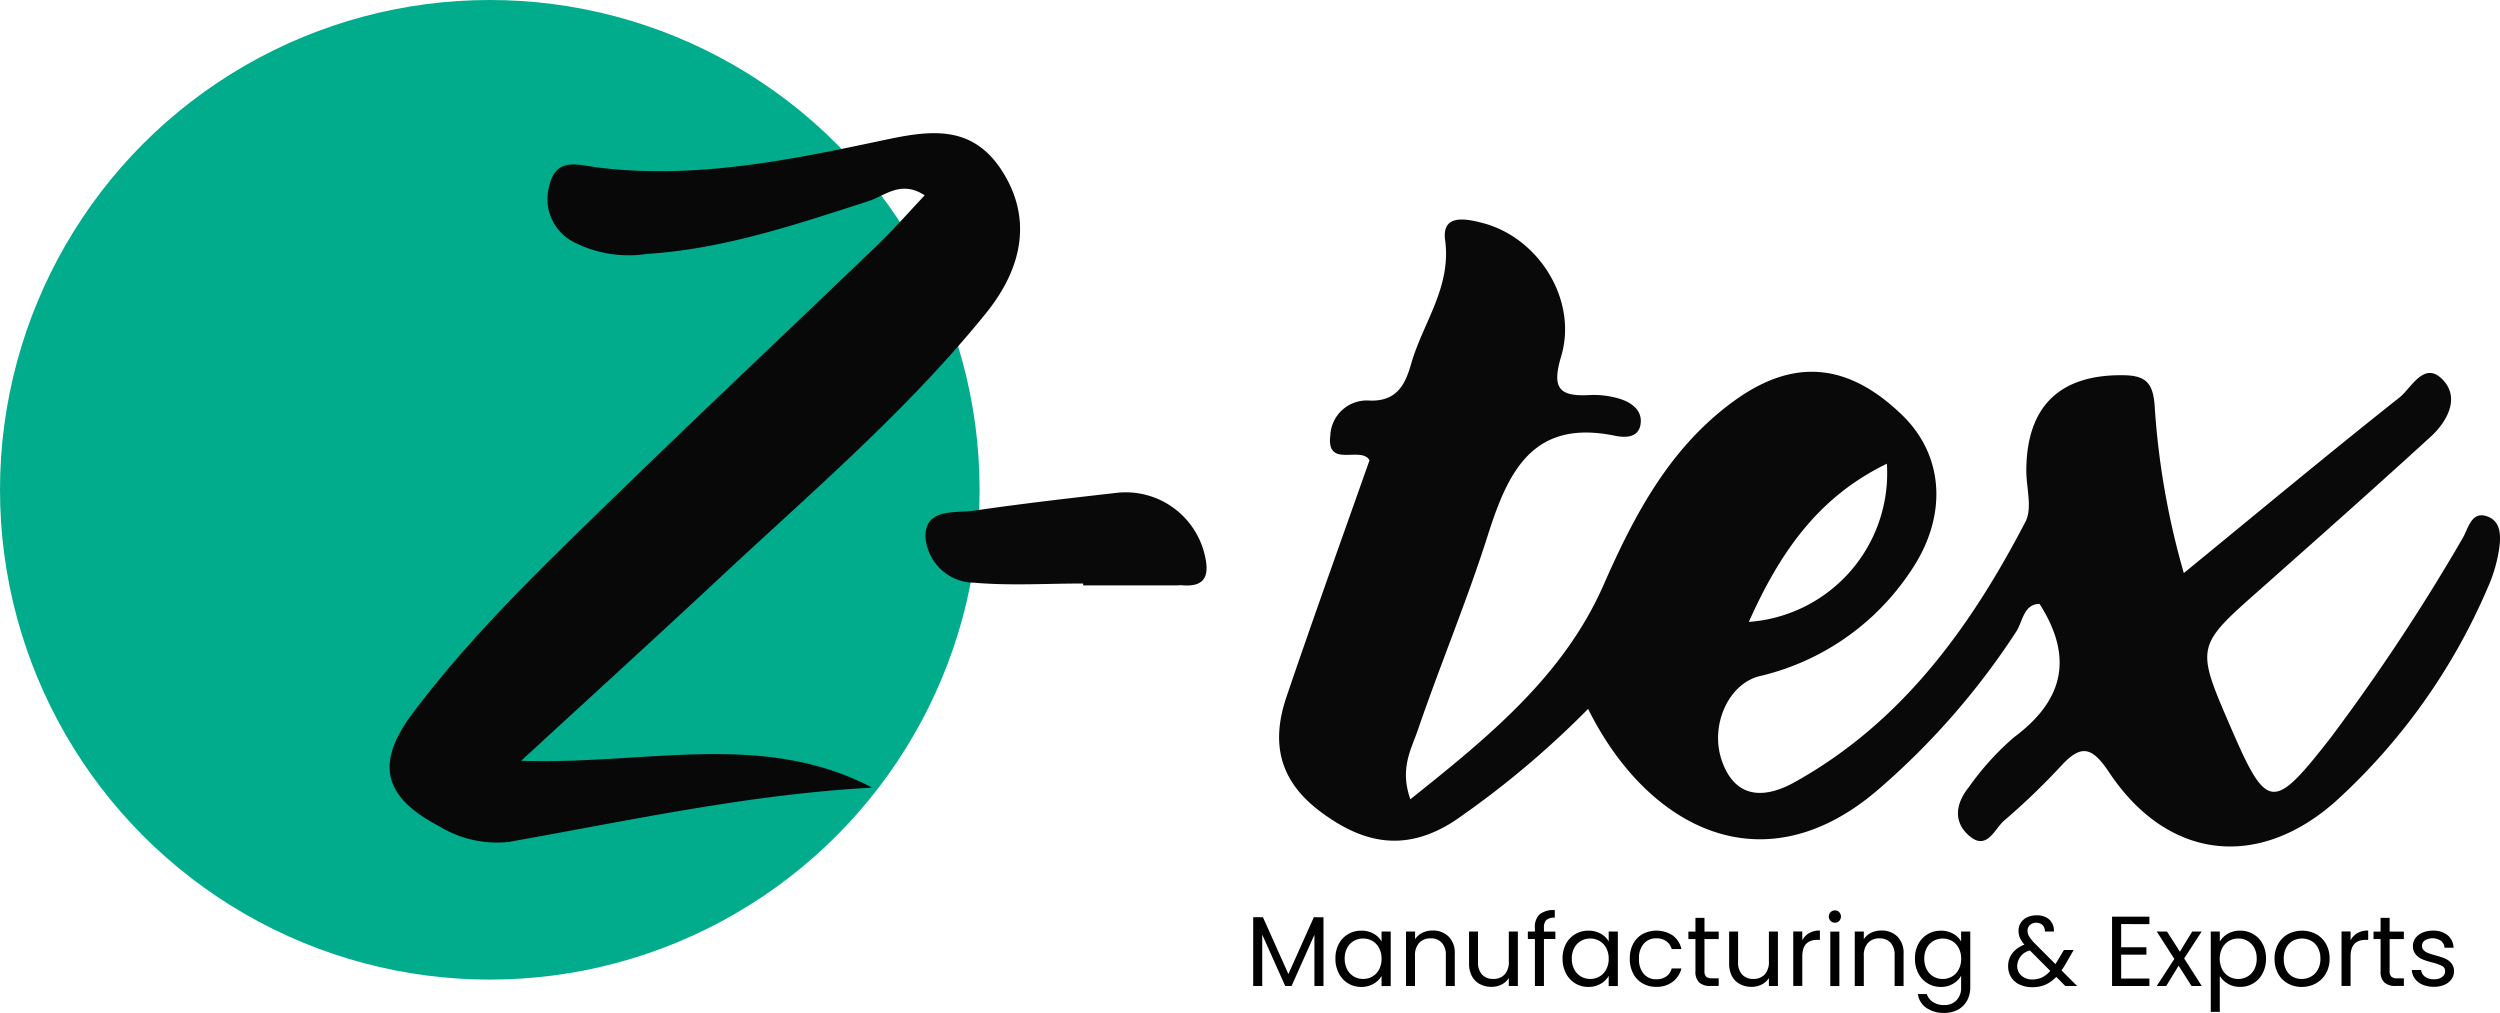 <svg xmlns="http://www.w3.org/2000/svg" width="187.491" height="75.96" viewBox="0 0 187.491 75.96"><g transform="translate(-67.656 -39.192)"><g transform="translate(67.656 39.192)"><circle cx="36.733" cy="36.733" r="36.733" fill="#00ac8c"/><g transform="translate(29.217 9.986)"><path d="M215.21,81.412c-.617-1.114-3.272.653-2.936-1.881a2.74,2.74,0,0,1,2.927-2.6c2.08.087,2.7-1.233,3.139-2.77.876-3.066,3.02-5.706,2.542-9.261-.268-2,1.589-1.606,2.837-1.278,4.208,1.106,7.124,5.8,5.864,10-.7,2.345-.189,3.015,2.084,2.9a6.661,6.661,0,0,1,2.316.28c.888.281,1.736.874,1.549,1.947-.178,1.02-1.228.964-1.91.822-6.146-1.27-8.012,2.661-9.531,7.442-1.572,4.951-3.59,9.759-5.273,14.678-.481,1.4-1.353,2.843-.544,5.143,5.881-4.693,11.489-9.251,14.483-16.058,2.347-5.335,4.983-10.324,9.792-13.815,4.483-3.254,8.564-2.863,12.621,1.071,3.133,3.038,3.445,7.6.591,11.749A18.69,18.69,0,0,1,244.468,97.6c-2.345.57-3.775,3.735-2.812,6.4,1.045,2.893,3.29,2.743,5.415,1.564,8.048-4.468,13.2-11.6,17.337-19.549.53-1.019.055-2.557.061-3.854.023-4.816,2.527-7.194,7.276-7.13,1.647.022,2.208.536,2.345,2.227a58.709,58.709,0,0,0,2.192,12.611c5.535-4.529,10.8-8.914,16.174-13.169.914-.724,1.891-2.883,3.34-1.227,1.162,1.329.219,3.053-.989,4.159C290.578,83.5,286.289,87.3,282,91.1c-4.82,4.264-4.832,4.25-2.224,10.283,2.741,6.341,3.177,6.392,7.49.872a151.744,151.744,0,0,0,9.908-14.967c.433-.716.645-2.028,1.764-1.7,1.213.352,1.135,1.634.958,2.67a11.086,11.086,0,0,1-.775,2.6,46.185,46.185,0,0,1-11.44,16.12c-5.853,5.2-12.638,4.388-16.994-2.153-1.316-1.977-2.122-2.125-3.65-.451a51.181,51.181,0,0,1-4.225,4.054c-.754.656-1.329,2.387-2.741,1.043-1.132-1.079-.818-2.422.078-3.532a20.539,20.539,0,0,1,3.4-3.757c3.706-2.758,4.485-5.973,1.914-10-1.2.012-1.256,1.315-1.749,2.077a55.764,55.764,0,0,1-10.217,11.73c-8.759,7.667-17.5,2.923-21.891-5.934a69.062,69.062,0,0,1-10.065,8.428c-3.587,2.3-6.732,1.749-10.041-.744-3.131-2.358-3.665-5.215-2.506-8.615C211,93.216,213.116,87.353,215.21,81.412Zm28.447,12.119a11.181,11.181,0,0,0,10.355-11.863C248.713,84.235,245.907,88.529,243.657,93.531Z" transform="translate(-141.72 -56.877)" fill="#090909"/><path d="M120.4,100.917c9.35.313,18.109-2.3,26.328,2.014-9.274.5-18.247,2.48-27.281,4.075a8.343,8.343,0,0,1-5.246-1.21c-4.126-2.173-4.762-4.673-1.943-8.433,4.465-5.957,9.848-11.081,15.16-16.252,6.527-6.352,13.164-12.591,19.732-18.9,1.2-1.15,2.289-2.405,3.513-3.7-1.767-1.169-2.989.038-4.191.426-5.447,1.755-10.863,3.6-16.633,3.965a9.056,9.056,0,0,1-5.321-.8,3.631,3.631,0,0,1-2.031-4.217c.51-2.3,2.134-1.65,3.676-1.461,7.226.886,14.255-.527,21.254-2.017,3.446-.733,6.724-1.341,9.042,2.26,2.135,3.316,1.774,7.019-1.225,10.719-5.925,7.312-13.074,13.4-19.919,19.79C130.576,91.6,125.786,95.958,120.4,100.917Z" transform="translate(-110.533 -53.847)" fill="#080808"/><path d="M181.338,100.21c-2.727,0-5.468.173-8.176-.059a3.7,3.7,0,0,1-3.654-3.46c-.012-2.17,2.226-1.737,3.648-1.945,3.6-.527,7.209-.94,10.821-1.35a6.089,6.089,0,0,1,6.519,4.861c.329,1.536-.171,2.223-1.751,2.084-.129-.012-.26.009-.39.009h-7.017Z" transform="translate(-129.321 -66.435)" fill="#090909"/></g></g><g transform="translate(161.641 107.445)"><path d="M210.852,140.143V145.3h-.679v-3.847l-1.714,3.847h-.477l-1.723-3.854V145.3h-.678v-5.158h.73l1.909,4.264,1.908-4.264Z" transform="translate(-205.581 -139.606)"/><path d="M214.882,142.615a1.843,1.843,0,0,1,.7-.735,1.914,1.914,0,0,1,.988-.261,1.812,1.812,0,0,1,.931.232,1.532,1.532,0,0,1,.589.581v-.745h.686v4.085h-.686v-.76a1.608,1.608,0,0,1-.6.592,1.8,1.8,0,0,1-.928.235,1.854,1.854,0,0,1-.984-.268,1.887,1.887,0,0,1-.694-.753,2.348,2.348,0,0,1-.254-1.1A2.292,2.292,0,0,1,214.882,142.615Zm3.019.3a1.307,1.307,0,0,0-.5-.526,1.428,1.428,0,0,0-1.39,0,1.3,1.3,0,0,0-.5.522,1.663,1.663,0,0,0-.186.8,1.705,1.705,0,0,0,.186.817,1.319,1.319,0,0,0,.5.529,1.349,1.349,0,0,0,.694.183,1.366,1.366,0,0,0,.7-.183,1.306,1.306,0,0,0,.5-.529,1.687,1.687,0,0,0,.186-.809A1.66,1.66,0,0,0,217.9,142.917Z" transform="translate(-208.463 -140.076)"/><path d="M225.594,142.059a1.737,1.737,0,0,1,.462,1.3v2.407h-.671v-2.311a1.316,1.316,0,0,0-.306-.936,1.092,1.092,0,0,0-.835-.324,1.119,1.119,0,0,0-.854.335,1.372,1.372,0,0,0-.317.977v2.258H222.4v-4.085h.678v.581a1.352,1.352,0,0,1,.548-.485,1.706,1.706,0,0,1,.765-.17A1.656,1.656,0,0,1,225.594,142.059Z" transform="translate(-210.938 -140.073)"/><path d="M233,141.718V145.8h-.679v-.6a1.314,1.314,0,0,1-.54.489,1.662,1.662,0,0,1-.764.176,1.841,1.841,0,0,1-.857-.2,1.442,1.442,0,0,1-.6-.593,1.955,1.955,0,0,1-.22-.961v-2.393h.671v2.3a1.3,1.3,0,0,0,.306.929,1.094,1.094,0,0,0,.835.324,1.114,1.114,0,0,0,.857-.336,1.376,1.376,0,0,0,.313-.976v-2.244Z" transform="translate(-213.151 -140.108)"/><path d="M237.873,141.524h-.857v3.526h-.678v-3.526h-.529v-.559h.529v-.291a1.282,1.282,0,0,1,.354-1,1.681,1.681,0,0,1,1.137-.317v.566a.9.9,0,0,0-.63.175.777.777,0,0,0-.183.578v.291h.857Z" transform="translate(-215.211 -139.355)"/><path d="M239.88,142.615a1.844,1.844,0,0,1,.7-.735,1.914,1.914,0,0,1,.988-.261,1.812,1.812,0,0,1,.931.232,1.532,1.532,0,0,1,.589.581v-.745h.686v4.085h-.686v-.76a1.609,1.609,0,0,1-.6.592,1.8,1.8,0,0,1-.928.235,1.854,1.854,0,0,1-.984-.268,1.887,1.887,0,0,1-.694-.753,2.348,2.348,0,0,1-.253-1.1A2.292,2.292,0,0,1,239.88,142.615Zm3.019.3a1.31,1.31,0,0,0-.5-.526,1.429,1.429,0,0,0-1.391,0,1.3,1.3,0,0,0-.5.522,1.663,1.663,0,0,0-.186.8,1.705,1.705,0,0,0,.186.817,1.319,1.319,0,0,0,.5.529,1.351,1.351,0,0,0,.694.183,1.371,1.371,0,0,0,.7-.183,1.309,1.309,0,0,0,.5-.529,1.687,1.687,0,0,0,.186-.809A1.659,1.659,0,0,0,242.9,142.917Z" transform="translate(-216.427 -140.076)"/><path d="M247.275,142.615a1.829,1.829,0,0,1,.7-.735,2.237,2.237,0,0,1,2.274.1A1.728,1.728,0,0,1,250.9,143h-.73a1.047,1.047,0,0,0-.406-.589,1.253,1.253,0,0,0-.75-.217,1.2,1.2,0,0,0-.939.4,1.636,1.636,0,0,0-.358,1.13,1.664,1.664,0,0,0,.358,1.141,1.2,1.2,0,0,0,.939.4,1.263,1.263,0,0,0,.745-.209,1.055,1.055,0,0,0,.41-.6h.73a1.8,1.8,0,0,1-.656,1,1.969,1.969,0,0,1-1.231.377,2.02,2.02,0,0,1-1.032-.262,1.811,1.811,0,0,1-.7-.737,2.351,2.351,0,0,1-.253-1.118A2.31,2.31,0,0,1,247.275,142.615Z" transform="translate(-218.783 -140.076)"/><path d="M254.683,141.8V144.2a.573.573,0,0,0,.127.421.624.624,0,0,0,.44.123h.5v.574h-.611a1.212,1.212,0,0,1-.85-.261,1.119,1.119,0,0,1-.283-.857V141.8h-.529v-.559h.529v-1.029h.678v1.029h1.066v.559Z" transform="translate(-220.839 -139.627)"/><path d="M261.622,141.718V145.8h-.678v-.6a1.323,1.323,0,0,1-.54.489,1.667,1.667,0,0,1-.765.176,1.841,1.841,0,0,1-.857-.2,1.446,1.446,0,0,1-.6-.593,1.955,1.955,0,0,1-.219-.961v-2.393h.671v2.3a1.3,1.3,0,0,0,.306.929,1.094,1.094,0,0,0,.835.324,1.114,1.114,0,0,0,.857-.336,1.376,1.376,0,0,0,.313-.976v-2.244Z" transform="translate(-222.269 -140.108)"/><path d="M266.207,141.8a1.574,1.574,0,0,1,.809-.194v.7h-.179q-1.141,0-1.141,1.237v2.221h-.678v-4.085h.678v.664A1.3,1.3,0,0,1,266.207,141.8Z" transform="translate(-224.516 -140.073)"/><path d="M269.068,140.178a.462.462,0,0,1,.328-.79.424.424,0,0,1,.317.134.477.477,0,0,1,0,.656.425.425,0,0,1-.317.134A.447.447,0,0,1,269.068,140.178Zm.656.8v4.085h-.679v-4.085Z" transform="translate(-225.764 -139.366)"/><path d="M274.988,142.059a1.737,1.737,0,0,1,.462,1.3v2.407h-.671v-2.311a1.319,1.319,0,0,0-.305-.936,1.094,1.094,0,0,0-.835-.324,1.118,1.118,0,0,0-.854.335,1.372,1.372,0,0,0-.317.977v2.258h-.679v-4.085h.679v.581a1.352,1.352,0,0,1,.548-.485,1.705,1.705,0,0,1,.764-.17A1.657,1.657,0,0,1,274.988,142.059Z" transform="translate(-226.674 -140.073)"/><path d="M281.286,141.851a1.528,1.528,0,0,1,.592.581v-.745h.686v4.174a2.045,2.045,0,0,1-.239,1,1.7,1.7,0,0,1-.682.682,2.091,2.091,0,0,1-1.032.245,2.263,2.263,0,0,1-1.342-.38,1.485,1.485,0,0,1-.634-1.036h.671a1.07,1.07,0,0,0,.463.6,1.508,1.508,0,0,0,.842.228,1.242,1.242,0,0,0,.913-.351,1.323,1.323,0,0,0,.354-.984V145a1.624,1.624,0,0,1-.6.6,1.749,1.749,0,0,1-.924.239,1.859,1.859,0,0,1-1.685-1.021,2.348,2.348,0,0,1-.253-1.1,2.292,2.292,0,0,1,.253-1.1,1.844,1.844,0,0,1,.7-.735,1.914,1.914,0,0,1,.988-.261A1.822,1.822,0,0,1,281.286,141.851Zm.406,1.066a1.31,1.31,0,0,0-.5-.526,1.429,1.429,0,0,0-1.391,0,1.3,1.3,0,0,0-.5.522,1.664,1.664,0,0,0-.186.8,1.706,1.706,0,0,0,.186.817,1.319,1.319,0,0,0,.5.529,1.349,1.349,0,0,0,.694.183,1.371,1.371,0,0,0,.7-.183,1.308,1.308,0,0,0,.5-.529,1.687,1.687,0,0,0,.186-.809A1.659,1.659,0,0,0,281.692,142.917Z" transform="translate(-228.786 -140.076)"/><path d="M292.957,145.235l-.679-.686a2.582,2.582,0,0,1-.812.585,2.415,2.415,0,0,1-.977.189,2.214,2.214,0,0,1-.951-.194,1.487,1.487,0,0,1-.641-.552,1.519,1.519,0,0,1-.228-.835,1.555,1.555,0,0,1,.309-.958,2.046,2.046,0,0,1,.913-.652,2.24,2.24,0,0,1-.343-.521,1.3,1.3,0,0,1-.1-.522,1.089,1.089,0,0,1,.168-.594,1.129,1.129,0,0,1,.48-.414,1.676,1.676,0,0,1,.724-.149,1.5,1.5,0,0,1,.7.156,1.037,1.037,0,0,1,.447.437,1.184,1.184,0,0,1,.134.622h-.678a.622.622,0,0,0-.172-.481.633.633,0,0,0-.462-.175.684.684,0,0,0-.481.168.558.558,0,0,0-.183.429.835.835,0,0,0,.123.432,3.071,3.071,0,0,0,.414.514l1.551,1.558.134-.209.506-.85h.731l-.611,1.06q-.127.223-.3.469l1.17,1.171Zm-1.741-.648a2,2,0,0,0,.615-.485l-1.528-1.535a1.233,1.233,0,0,0-.954,1.155.952.952,0,0,0,.316.731,1.173,1.173,0,0,0,.824.29A1.661,1.661,0,0,0,291.216,144.587Z" transform="translate(-232.051 -139.54)"/><path d="M300.792,140.635v1.737h1.893v.559h-1.893v1.789h2.117v.559h-2.8v-5.2h2.8v.559Z" transform="translate(-235.697 -139.585)"/><path d="M307.634,145.8l-.969-1.521-.932,1.521h-.709l1.32-2.028-1.32-2.057h.768l.969,1.513.925-1.513h.708l-1.312,2.02L308.4,145.8Z" transform="translate(-237.262 -140.108)"/><path d="M312.244,141.854a1.793,1.793,0,0,1,.928-.235,1.913,1.913,0,0,1,.987.261,1.843,1.843,0,0,1,.7.735,2.291,2.291,0,0,1,.254,1.1,2.347,2.347,0,0,1-.254,1.1,1.859,1.859,0,0,1-1.684,1.021,1.784,1.784,0,0,1-.921-.235,1.686,1.686,0,0,1-.608-.585v2.691h-.679v-6.023h.679v.752A1.619,1.619,0,0,1,312.244,141.854Zm1.986,1.055a1.29,1.29,0,0,0-.5-.522,1.393,1.393,0,0,0-.7-.179,1.337,1.337,0,0,0-1.2.711,1.8,1.8,0,0,0,0,1.611,1.336,1.336,0,0,0,.507.529,1.354,1.354,0,0,0,.69.183,1.369,1.369,0,0,0,.7-.183,1.309,1.309,0,0,0,.5-.529,1.7,1.7,0,0,0,.187-.817A1.656,1.656,0,0,0,314.23,142.909Z" transform="translate(-239.154 -140.076)"/><path d="M318.985,145.577a1.844,1.844,0,0,1-.73-.741,2.268,2.268,0,0,1-.265-1.114,2.211,2.211,0,0,1,.272-1.107,1.877,1.877,0,0,1,.742-.739,2.279,2.279,0,0,1,2.1,0,1.889,1.889,0,0,1,.742.735,2.206,2.206,0,0,1,.272,1.111,2.182,2.182,0,0,1-.279,1.114,1.931,1.931,0,0,1-.757.741,2.162,2.162,0,0,1-1.058.262A2.084,2.084,0,0,1,318.985,145.577Zm1.725-.506a1.306,1.306,0,0,0,.519-.514,1.65,1.65,0,0,0,.2-.835,1.672,1.672,0,0,0-.194-.835,1.269,1.269,0,0,0-.507-.51,1.465,1.465,0,0,0-1.361,0,1.231,1.231,0,0,0-.5.51,1.732,1.732,0,0,0-.187.835,1.771,1.771,0,0,0,.183.842,1.215,1.215,0,0,0,.488.51,1.372,1.372,0,0,0,.671.168A1.428,1.428,0,0,0,320.71,145.071Z" transform="translate(-241.392 -140.076)"/><path d="M326.552,141.8a1.575,1.575,0,0,1,.809-.194v.7h-.179q-1.141,0-1.141,1.237v2.221h-.679v-4.085h.679v.664A1.3,1.3,0,0,1,326.552,141.8Z" transform="translate(-243.741 -140.073)"/><path d="M330.092,141.8V144.2a.573.573,0,0,0,.127.421.624.624,0,0,0,.44.123h.5v.574h-.611a1.214,1.214,0,0,1-.85-.261,1.119,1.119,0,0,1-.284-.857V141.8h-.529v-.559h.529v-1.029h.678v1.029h1.066v.559Z" transform="translate(-244.863 -139.627)"/><path d="M333.925,145.678a1.417,1.417,0,0,1-.589-.447,1.193,1.193,0,0,1-.238-.66h.7a.688.688,0,0,0,.287.5,1.1,1.1,0,0,0,.675.194.981.981,0,0,0,.611-.172.522.522,0,0,0,.224-.432.425.425,0,0,0-.238-.4,3.332,3.332,0,0,0-.738-.258,5.4,5.4,0,0,1-.742-.242,1.32,1.32,0,0,1-.491-.365.952.952,0,0,1-.205-.638.965.965,0,0,1,.186-.574,1.254,1.254,0,0,1,.529-.414,1.9,1.9,0,0,1,.783-.153,1.671,1.671,0,0,1,1.1.343,1.235,1.235,0,0,1,.447.939h-.678a.7.7,0,0,0-.258-.514,1.135,1.135,0,0,0-1.212-.037.483.483,0,0,0-.216.41.449.449,0,0,0,.13.331.934.934,0,0,0,.328.209q.2.078.548.176a5.842,5.842,0,0,1,.715.234,1.25,1.25,0,0,1,.474.347.927.927,0,0,1,.205.6,1.034,1.034,0,0,1-.186.6,1.242,1.242,0,0,1-.526.421,1.885,1.885,0,0,1-.779.153A2.107,2.107,0,0,1,333.925,145.678Z" transform="translate(-246.205 -140.076)"/></g></g></svg>